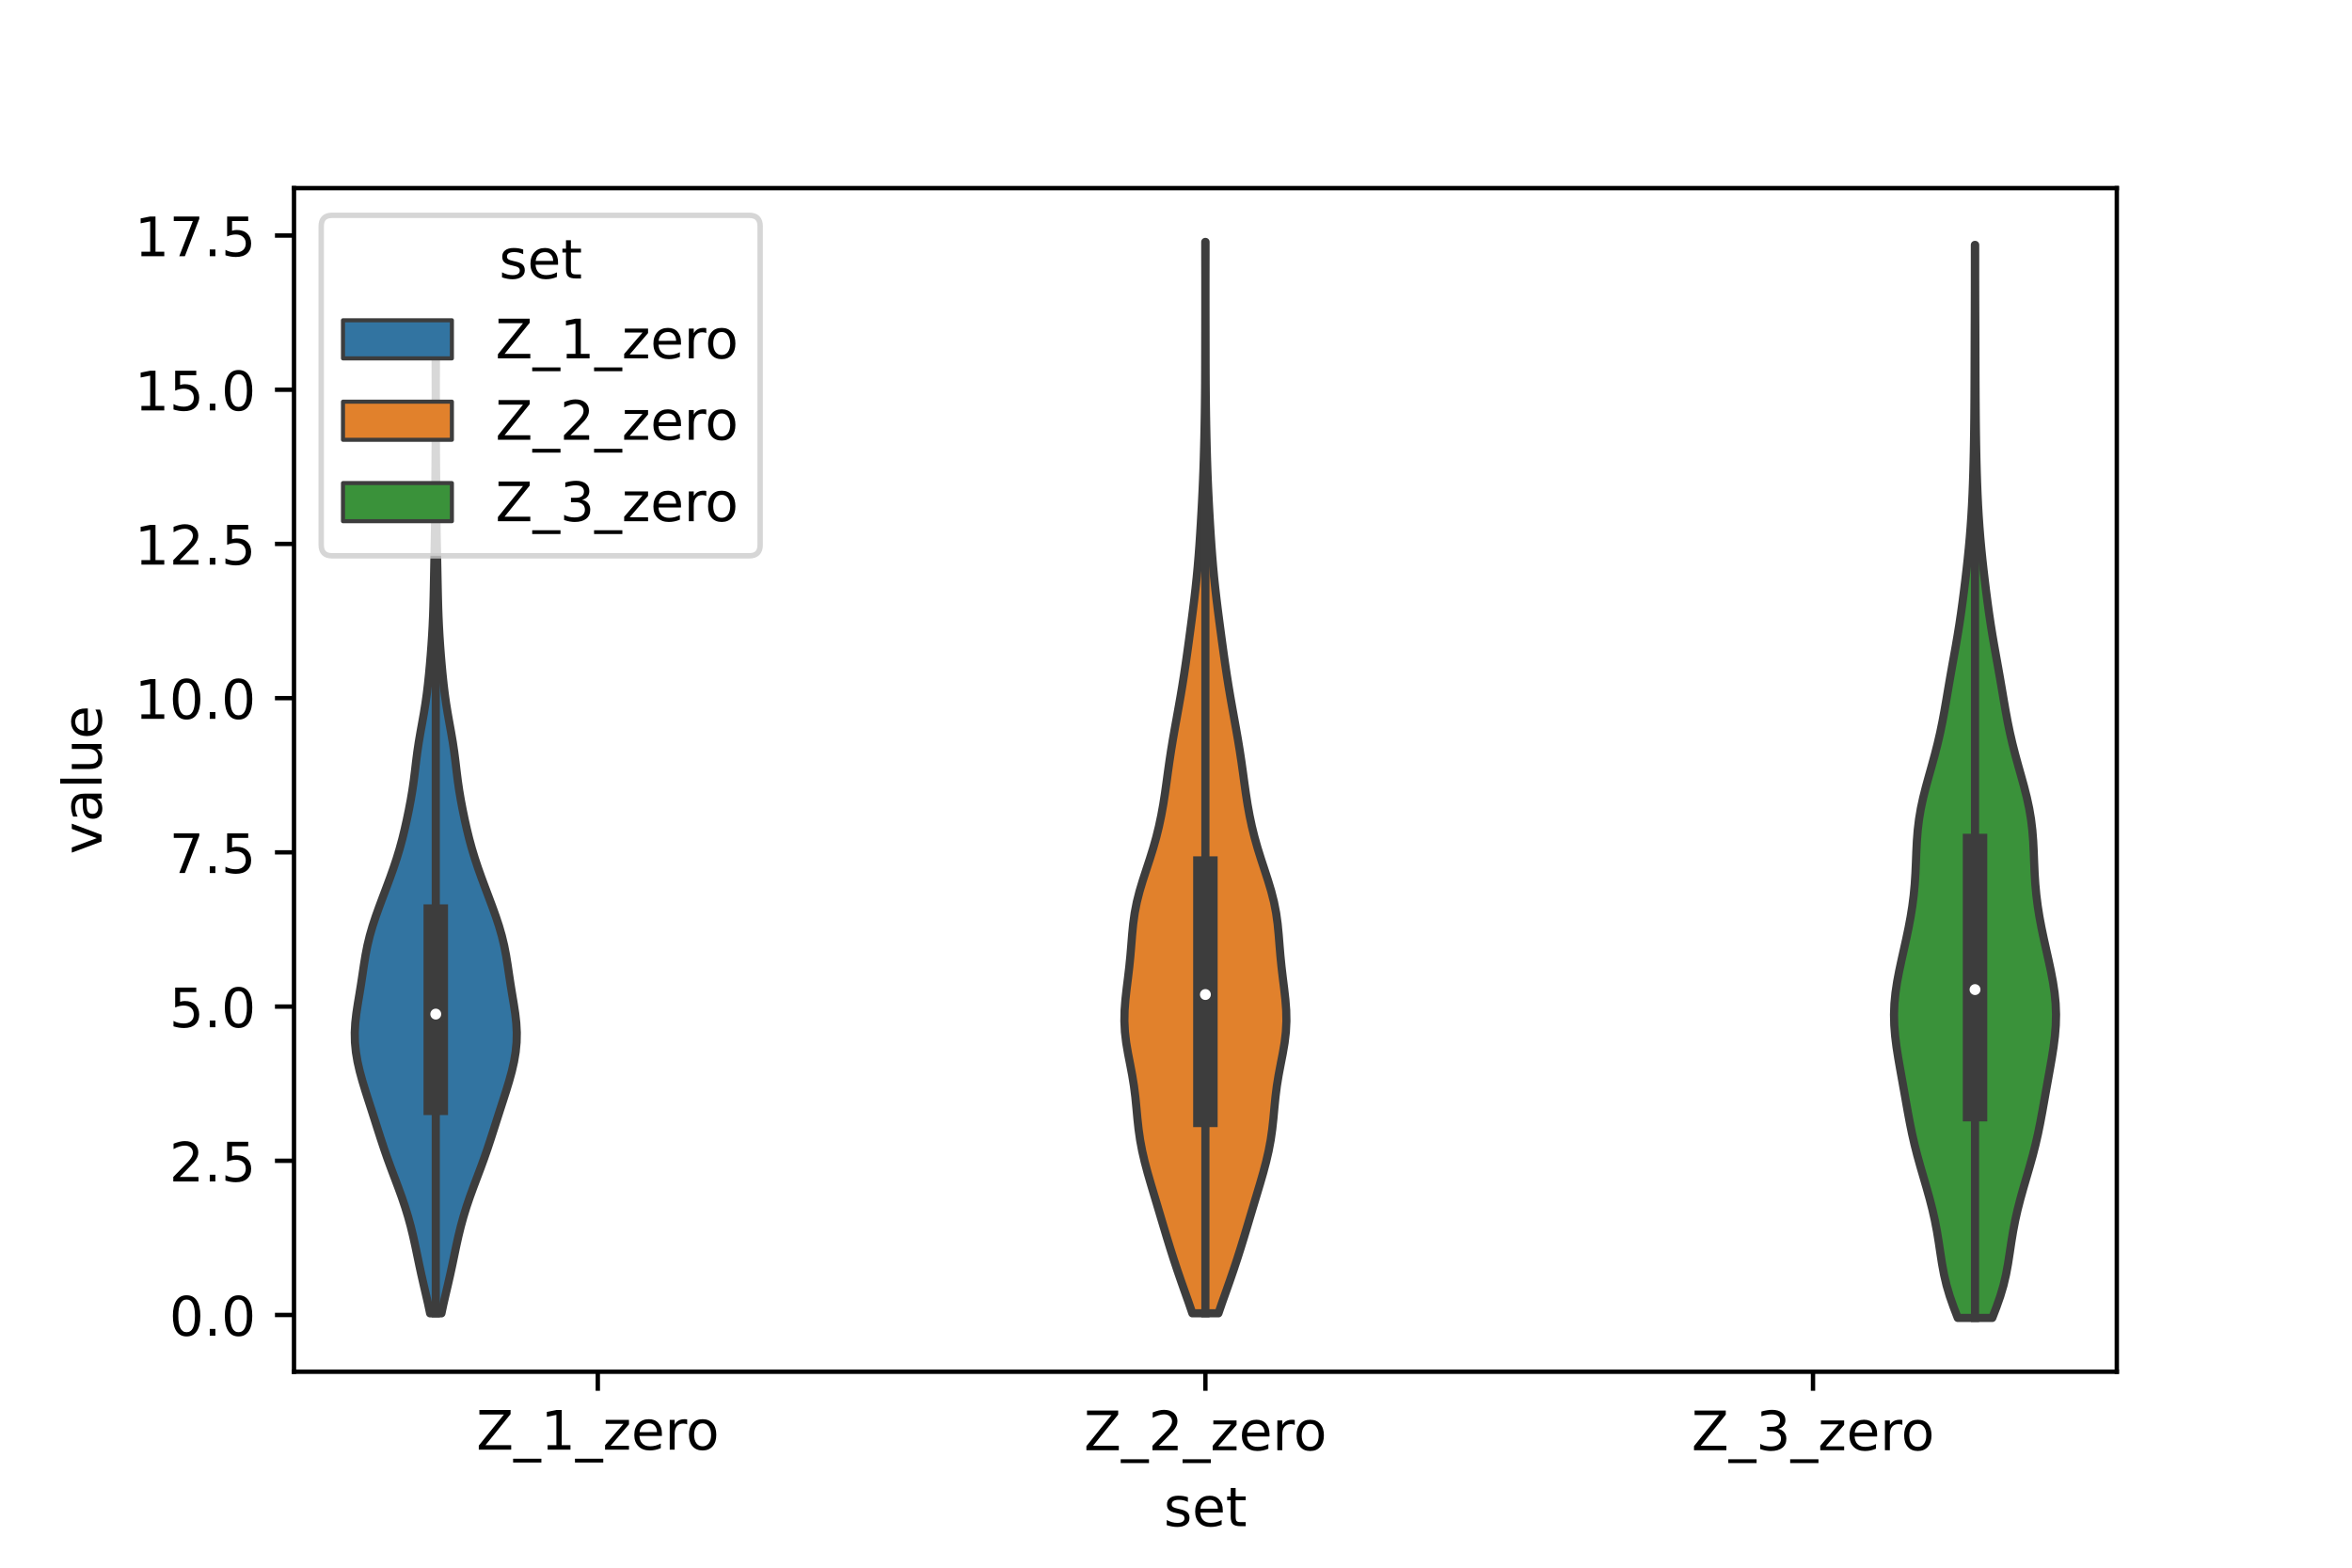 <?xml version="1.0" encoding="utf-8" standalone="no"?>
<!DOCTYPE svg PUBLIC "-//W3C//DTD SVG 1.1//EN"
  "http://www.w3.org/Graphics/SVG/1.1/DTD/svg11.dtd">
<!-- Created with matplotlib (https://matplotlib.org/) -->
<svg height="288pt" version="1.1" viewBox="0 0 432 288" width="432pt" xmlns="http://www.w3.org/2000/svg" xmlns:xlink="http://www.w3.org/1999/xlink">
 <defs>
  <style type="text/css">*{stroke-linecap:butt;stroke-linejoin:round;}</style>
 </defs>
 <g id="figure_1">
  <g id="patch_1">
   <path d="M 0 288 
L 432 288 
L 432 0 
L 0 0 
z
" style="fill:#ffffff;"/>
  </g>
  <g id="axes_1">
   <g id="patch_2">
    <path d="M 54 252 
L 388.8 252 
L 388.8 34.56 
L 54 34.56 
z
" style="fill:#ffffff;"/>
   </g>
   <g id="PolyCollection_1">
    <defs>
     <path d="M 81.081 -46.723 
L 78.999 -46.723 
L 78.621 -48.502 
L 78.211 -50.28 
L 77.795 -52.058 
L 77.391 -53.836 
L 77.006 -55.615 
L 76.636 -57.393 
L 76.264 -59.171 
L 75.87 -60.95 
L 75.435 -62.728 
L 74.946 -64.506 
L 74.4 -66.285 
L 73.799 -68.063 
L 73.154 -69.841 
L 72.483 -71.62 
L 71.812 -73.398 
L 71.162 -75.176 
L 70.544 -76.954 
L 69.956 -78.733 
L 69.384 -80.511 
L 68.817 -82.289 
L 68.246 -84.068 
L 67.671 -85.846 
L 67.103 -87.624 
L 66.562 -89.403 
L 66.074 -91.181 
L 65.668 -92.959 
L 65.369 -94.738 
L 65.196 -96.516 
L 65.16 -98.294 
L 65.254 -100.073 
L 65.456 -101.851 
L 65.727 -103.629 
L 66.024 -105.407 
L 66.312 -107.186 
L 66.581 -108.964 
L 66.844 -110.742 
L 67.134 -112.521 
L 67.482 -114.299 
L 67.911 -116.077 
L 68.424 -117.856 
L 69.01 -119.634 
L 69.647 -121.412 
L 70.311 -123.191 
L 70.982 -124.969 
L 71.641 -126.747 
L 72.274 -128.526 
L 72.865 -130.304 
L 73.404 -132.082 
L 73.889 -133.86 
L 74.325 -135.639 
L 74.724 -137.417 
L 75.093 -139.195 
L 75.431 -140.974 
L 75.732 -142.752 
L 75.99 -144.53 
L 76.213 -146.309 
L 76.423 -148.087 
L 76.651 -149.865 
L 76.915 -151.644 
L 77.218 -153.422 
L 77.54 -155.2 
L 77.855 -156.979 
L 78.142 -158.757 
L 78.392 -160.535 
L 78.606 -162.313 
L 78.793 -164.092 
L 78.959 -165.87 
L 79.11 -167.648 
L 79.244 -169.427 
L 79.362 -171.205 
L 79.46 -172.983 
L 79.54 -174.762 
L 79.601 -176.54 
L 79.648 -178.318 
L 79.686 -180.097 
L 79.721 -181.875 
L 79.755 -183.653 
L 79.791 -185.432 
L 79.828 -187.21 
L 79.864 -188.988 
L 79.896 -190.766 
L 79.92 -192.545 
L 79.936 -194.323 
L 79.947 -196.101 
L 79.957 -197.88 
L 79.967 -199.658 
L 79.98 -201.436 
L 79.994 -203.215 
L 80.008 -204.993 
L 80.019 -206.771 
L 80.028 -208.55 
L 80.033 -210.328 
L 80.034 -212.106 
L 80.033 -213.885 
L 80.03 -215.663 
L 80.026 -217.441 
L 80.021 -219.219 
L 80.017 -220.998 
L 80.016 -222.776 
L 80.064 -222.776 
L 80.064 -222.776 
L 80.063 -220.998 
L 80.059 -219.219 
L 80.054 -217.441 
L 80.05 -215.663 
L 80.047 -213.885 
L 80.046 -212.106 
L 80.047 -210.328 
L 80.052 -208.55 
L 80.061 -206.771 
L 80.072 -204.993 
L 80.086 -203.215 
L 80.1 -201.436 
L 80.113 -199.658 
L 80.123 -197.88 
L 80.133 -196.101 
L 80.144 -194.323 
L 80.16 -192.545 
L 80.184 -190.766 
L 80.216 -188.988 
L 80.252 -187.21 
L 80.289 -185.432 
L 80.325 -183.653 
L 80.359 -181.875 
L 80.394 -180.097 
L 80.432 -178.318 
L 80.479 -176.54 
L 80.54 -174.762 
L 80.62 -172.983 
L 80.718 -171.205 
L 80.836 -169.427 
L 80.97 -167.648 
L 81.121 -165.87 
L 81.287 -164.092 
L 81.474 -162.313 
L 81.688 -160.535 
L 81.938 -158.757 
L 82.225 -156.979 
L 82.54 -155.2 
L 82.862 -153.422 
L 83.165 -151.644 
L 83.429 -149.865 
L 83.657 -148.087 
L 83.867 -146.309 
L 84.09 -144.53 
L 84.348 -142.752 
L 84.649 -140.974 
L 84.987 -139.195 
L 85.356 -137.417 
L 85.755 -135.639 
L 86.191 -133.86 
L 86.676 -132.082 
L 87.215 -130.304 
L 87.806 -128.526 
L 88.439 -126.747 
L 89.098 -124.969 
L 89.769 -123.191 
L 90.433 -121.412 
L 91.07 -119.634 
L 91.656 -117.856 
L 92.169 -116.077 
L 92.598 -114.299 
L 92.946 -112.521 
L 93.236 -110.742 
L 93.499 -108.964 
L 93.768 -107.186 
L 94.056 -105.407 
L 94.353 -103.629 
L 94.624 -101.851 
L 94.826 -100.073 
L 94.92 -98.294 
L 94.884 -96.516 
L 94.711 -94.738 
L 94.412 -92.959 
L 94.006 -91.181 
L 93.518 -89.403 
L 92.977 -87.624 
L 92.409 -85.846 
L 91.834 -84.068 
L 91.263 -82.289 
L 90.696 -80.511 
L 90.124 -78.733 
L 89.536 -76.954 
L 88.918 -75.176 
L 88.268 -73.398 
L 87.597 -71.62 
L 86.926 -69.841 
L 86.281 -68.063 
L 85.68 -66.285 
L 85.134 -64.506 
L 84.645 -62.728 
L 84.21 -60.95 
L 83.816 -59.171 
L 83.444 -57.393 
L 83.074 -55.615 
L 82.689 -53.836 
L 82.285 -52.058 
L 81.869 -50.28 
L 81.459 -48.502 
L 81.081 -46.723 
z
" id="mad59af08a9" style="stroke:#3d3d3d;stroke-width:1.5;"/>
    </defs>
    <g clip-path="url(#pae66efdf64)">
     <use style="fill:#3274a1;stroke:#3d3d3d;stroke-width:1.5;" x="0" xlink:href="#mad59af08a9" y="288"/>
    </g>
   </g>
   <g id="PolyCollection_2">
    <defs>
     <path d="M 223.797 -46.733 
L 219.003 -46.733 
L 218.321 -48.721 
L 217.616 -50.709 
L 216.914 -52.697 
L 216.23 -54.685 
L 215.572 -56.673 
L 214.938 -58.661 
L 214.325 -60.649 
L 213.727 -62.637 
L 213.134 -64.626 
L 212.541 -66.614 
L 211.944 -68.602 
L 211.35 -70.59 
L 210.777 -72.578 
L 210.248 -74.566 
L 209.787 -76.554 
L 209.413 -78.542 
L 209.127 -80.531 
L 208.91 -82.519 
L 208.726 -84.507 
L 208.528 -86.495 
L 208.277 -88.483 
L 207.956 -90.471 
L 207.58 -92.459 
L 207.192 -94.447 
L 206.854 -96.436 
L 206.619 -98.424 
L 206.52 -100.412 
L 206.559 -102.4 
L 206.712 -104.388 
L 206.935 -106.376 
L 207.183 -108.364 
L 207.417 -110.352 
L 207.617 -112.34 
L 207.784 -114.329 
L 207.943 -116.317 
L 208.137 -118.305 
L 208.413 -120.293 
L 208.801 -122.281 
L 209.305 -124.269 
L 209.902 -126.257 
L 210.549 -128.245 
L 211.201 -130.234 
L 211.819 -132.222 
L 212.379 -134.21 
L 212.87 -136.198 
L 213.291 -138.186 
L 213.651 -140.174 
L 213.961 -142.162 
L 214.242 -144.15 
L 214.512 -146.139 
L 214.792 -148.127 
L 215.093 -150.115 
L 215.419 -152.103 
L 215.766 -154.091 
L 216.125 -156.079 
L 216.482 -158.067 
L 216.831 -160.055 
L 217.163 -162.043 
L 217.477 -164.032 
L 217.773 -166.02 
L 218.056 -168.008 
L 218.33 -169.996 
L 218.597 -171.984 
L 218.86 -173.972 
L 219.116 -175.96 
L 219.361 -177.948 
L 219.59 -179.937 
L 219.8 -181.925 
L 219.988 -183.913 
L 220.154 -185.901 
L 220.303 -187.889 
L 220.436 -189.877 
L 220.559 -191.865 
L 220.674 -193.853 
L 220.781 -195.841 
L 220.879 -197.83 
L 220.966 -199.818 
L 221.042 -201.806 
L 221.107 -203.794 
L 221.162 -205.782 
L 221.209 -207.77 
L 221.25 -209.758 
L 221.285 -211.746 
L 221.313 -213.735 
L 221.335 -215.723 
L 221.35 -217.711 
L 221.359 -219.699 
L 221.365 -221.687 
L 221.368 -223.675 
L 221.372 -225.663 
L 221.375 -227.651 
L 221.379 -229.64 
L 221.382 -231.628 
L 221.383 -233.616 
L 221.383 -235.604 
L 221.381 -237.592 
L 221.378 -239.58 
L 221.375 -241.568 
L 221.375 -243.556 
L 221.425 -243.556 
L 221.425 -243.556 
L 221.425 -241.568 
L 221.422 -239.58 
L 221.419 -237.592 
L 221.417 -235.604 
L 221.417 -233.616 
L 221.418 -231.628 
L 221.421 -229.64 
L 221.425 -227.651 
L 221.428 -225.663 
L 221.432 -223.675 
L 221.435 -221.687 
L 221.441 -219.699 
L 221.45 -217.711 
L 221.465 -215.723 
L 221.487 -213.735 
L 221.515 -211.746 
L 221.55 -209.758 
L 221.591 -207.77 
L 221.638 -205.782 
L 221.693 -203.794 
L 221.758 -201.806 
L 221.834 -199.818 
L 221.921 -197.83 
L 222.019 -195.841 
L 222.126 -193.853 
L 222.241 -191.865 
L 222.364 -189.877 
L 222.497 -187.889 
L 222.646 -185.901 
L 222.812 -183.913 
L 223 -181.925 
L 223.21 -179.937 
L 223.439 -177.948 
L 223.684 -175.96 
L 223.94 -173.972 
L 224.203 -171.984 
L 224.47 -169.996 
L 224.744 -168.008 
L 225.027 -166.02 
L 225.323 -164.032 
L 225.637 -162.043 
L 225.969 -160.055 
L 226.318 -158.067 
L 226.675 -156.079 
L 227.034 -154.091 
L 227.381 -152.103 
L 227.707 -150.115 
L 228.008 -148.127 
L 228.288 -146.139 
L 228.558 -144.15 
L 228.839 -142.162 
L 229.149 -140.174 
L 229.509 -138.186 
L 229.93 -136.198 
L 230.421 -134.21 
L 230.981 -132.222 
L 231.599 -130.234 
L 232.251 -128.245 
L 232.898 -126.257 
L 233.495 -124.269 
L 233.999 -122.281 
L 234.387 -120.293 
L 234.663 -118.305 
L 234.857 -116.317 
L 235.016 -114.329 
L 235.183 -112.34 
L 235.383 -110.352 
L 235.617 -108.364 
L 235.865 -106.376 
L 236.088 -104.388 
L 236.241 -102.4 
L 236.28 -100.412 
L 236.181 -98.424 
L 235.946 -96.436 
L 235.608 -94.447 
L 235.22 -92.459 
L 234.844 -90.471 
L 234.523 -88.483 
L 234.272 -86.495 
L 234.074 -84.507 
L 233.89 -82.519 
L 233.673 -80.531 
L 233.387 -78.542 
L 233.013 -76.554 
L 232.552 -74.566 
L 232.023 -72.578 
L 231.45 -70.59 
L 230.856 -68.602 
L 230.259 -66.614 
L 229.666 -64.626 
L 229.073 -62.637 
L 228.475 -60.649 
L 227.862 -58.661 
L 227.228 -56.673 
L 226.57 -54.685 
L 225.886 -52.697 
L 225.184 -50.709 
L 224.479 -48.721 
L 223.797 -46.733 
z
" id="m59497d48ba" style="stroke:#3d3d3d;stroke-width:1.5;"/>
    </defs>
    <g clip-path="url(#pae66efdf64)">
     <use style="fill:#e1812c;stroke:#3d3d3d;stroke-width:1.5;" x="0" xlink:href="#m59497d48ba" y="288"/>
    </g>
   </g>
   <g id="PolyCollection_3">
    <defs>
     <path d="M 365.931 -45.884 
L 359.589 -45.884 
L 358.825 -47.875 
L 358.125 -49.866 
L 357.535 -51.857 
L 357.066 -53.848 
L 356.698 -55.839 
L 356.389 -57.831 
L 356.091 -59.822 
L 355.764 -61.813 
L 355.381 -63.804 
L 354.932 -65.795 
L 354.421 -67.786 
L 353.865 -69.778 
L 353.285 -71.769 
L 352.706 -73.76 
L 352.153 -75.751 
L 351.646 -77.742 
L 351.191 -79.733 
L 350.786 -81.724 
L 350.414 -83.716 
L 350.059 -85.707 
L 349.707 -87.698 
L 349.35 -89.689 
L 348.993 -91.68 
L 348.648 -93.671 
L 348.337 -95.663 
L 348.088 -97.654 
L 347.928 -99.645 
L 347.88 -101.636 
L 347.955 -103.627 
L 348.15 -105.618 
L 348.449 -107.61 
L 348.825 -109.601 
L 349.251 -111.592 
L 349.697 -113.583 
L 350.139 -115.574 
L 350.555 -117.565 
L 350.928 -119.556 
L 351.244 -121.548 
L 351.496 -123.539 
L 351.683 -125.53 
L 351.812 -127.521 
L 351.901 -129.512 
L 351.978 -131.503 
L 352.078 -133.495 
L 352.234 -135.486 
L 352.473 -137.477 
L 352.808 -139.468 
L 353.237 -141.459 
L 353.739 -143.45 
L 354.287 -145.442 
L 354.847 -147.433 
L 355.391 -149.424 
L 355.898 -151.415 
L 356.358 -153.406 
L 356.768 -155.397 
L 357.139 -157.388 
L 357.485 -159.38 
L 357.821 -161.371 
L 358.162 -163.362 
L 358.512 -165.353 
L 358.87 -167.344 
L 359.225 -169.335 
L 359.566 -171.327 
L 359.885 -173.318 
L 360.18 -175.309 
L 360.454 -177.3 
L 360.712 -179.291 
L 360.958 -181.282 
L 361.191 -183.274 
L 361.411 -185.265 
L 361.612 -187.256 
L 361.794 -189.247 
L 361.952 -191.238 
L 362.088 -193.229 
L 362.203 -195.22 
L 362.298 -197.212 
L 362.377 -199.203 
L 362.442 -201.194 
L 362.495 -203.185 
L 362.539 -205.176 
L 362.575 -207.167 
L 362.605 -209.159 
L 362.628 -211.15 
L 362.645 -213.141 
L 362.659 -215.132 
L 362.669 -217.123 
L 362.677 -219.114 
L 362.683 -221.106 
L 362.689 -223.097 
L 362.695 -225.088 
L 362.701 -227.079 
L 362.709 -229.07 
L 362.717 -231.061 
L 362.723 -233.052 
L 362.728 -235.044 
L 362.731 -237.035 
L 362.732 -239.026 
L 362.732 -241.017 
L 362.733 -243.008 
L 362.787 -243.008 
L 362.787 -243.008 
L 362.788 -241.017 
L 362.788 -239.026 
L 362.789 -237.035 
L 362.792 -235.044 
L 362.797 -233.052 
L 362.803 -231.061 
L 362.811 -229.07 
L 362.819 -227.079 
L 362.825 -225.088 
L 362.831 -223.097 
L 362.837 -221.106 
L 362.843 -219.114 
L 362.851 -217.123 
L 362.861 -215.132 
L 362.875 -213.141 
L 362.892 -211.15 
L 362.915 -209.159 
L 362.945 -207.167 
L 362.981 -205.176 
L 363.025 -203.185 
L 363.078 -201.194 
L 363.143 -199.203 
L 363.222 -197.212 
L 363.317 -195.22 
L 363.432 -193.229 
L 363.568 -191.238 
L 363.726 -189.247 
L 363.908 -187.256 
L 364.109 -185.265 
L 364.329 -183.274 
L 364.562 -181.282 
L 364.808 -179.291 
L 365.066 -177.3 
L 365.34 -175.309 
L 365.635 -173.318 
L 365.954 -171.327 
L 366.295 -169.335 
L 366.65 -167.344 
L 367.008 -165.353 
L 367.358 -163.362 
L 367.699 -161.371 
L 368.035 -159.38 
L 368.381 -157.388 
L 368.752 -155.397 
L 369.162 -153.406 
L 369.622 -151.415 
L 370.129 -149.424 
L 370.673 -147.433 
L 371.233 -145.442 
L 371.781 -143.45 
L 372.283 -141.459 
L 372.712 -139.468 
L 373.047 -137.477 
L 373.286 -135.486 
L 373.442 -133.495 
L 373.542 -131.503 
L 373.619 -129.512 
L 373.708 -127.521 
L 373.837 -125.53 
L 374.024 -123.539 
L 374.276 -121.548 
L 374.592 -119.556 
L 374.965 -117.565 
L 375.381 -115.574 
L 375.823 -113.583 
L 376.269 -111.592 
L 376.695 -109.601 
L 377.071 -107.61 
L 377.37 -105.618 
L 377.565 -103.627 
L 377.64 -101.636 
L 377.592 -99.645 
L 377.432 -97.654 
L 377.183 -95.663 
L 376.872 -93.671 
L 376.527 -91.68 
L 376.17 -89.689 
L 375.813 -87.698 
L 375.461 -85.707 
L 375.106 -83.716 
L 374.734 -81.724 
L 374.329 -79.733 
L 373.874 -77.742 
L 373.367 -75.751 
L 372.814 -73.76 
L 372.235 -71.769 
L 371.655 -69.778 
L 371.099 -67.786 
L 370.588 -65.795 
L 370.139 -63.804 
L 369.756 -61.813 
L 369.429 -59.822 
L 369.131 -57.831 
L 368.822 -55.839 
L 368.454 -53.848 
L 367.985 -51.857 
L 367.395 -49.866 
L 366.695 -47.875 
L 365.931 -45.884 
z
" id="m84c4f1ac9d" style="stroke:#3d3d3d;stroke-width:1.5;"/>
    </defs>
    <g clip-path="url(#pae66efdf64)">
     <use style="fill:#3a923a;stroke:#3d3d3d;stroke-width:1.5;" x="0" xlink:href="#m84c4f1ac9d" y="288"/>
    </g>
   </g>
   <g id="patch_3">
    <path clip-path="url(#pae66efdf64)" d="M 109.8 241.577 
L 109.8 241.577 
L 109.8 241.577 
L 109.8 241.577 
z
" style="fill:#3274a1;stroke:#3d3d3d;stroke-linejoin:miter;stroke-width:0.75;"/>
   </g>
   <g id="patch_4">
    <path clip-path="url(#pae66efdf64)" d="M 109.8 241.577 
L 109.8 241.577 
L 109.8 241.577 
L 109.8 241.577 
z
" style="fill:#e1812c;stroke:#3d3d3d;stroke-linejoin:miter;stroke-width:0.75;"/>
   </g>
   <g id="patch_5">
    <path clip-path="url(#pae66efdf64)" d="M 109.8 241.577 
L 109.8 241.577 
L 109.8 241.577 
L 109.8 241.577 
z
" style="fill:#3a923a;stroke:#3d3d3d;stroke-linejoin:miter;stroke-width:0.75;"/>
   </g>
   <g id="matplotlib.axis_1">
    <g id="xtick_1">
     <g id="line2d_1">
      <defs>
       <path d="M 0 0 
L 0 3.5 
" id="mb53a038a1c" style="stroke:#000000;stroke-width:0.8;"/>
      </defs>
      <g>
       <use style="stroke:#000000;stroke-width:0.8;" x="109.8" xlink:href="#mb53a038a1c" y="252"/>
      </g>
     </g>
     <g id="text_1">
      <!-- Z_1_zero -->
      <g transform="translate(87.491 266.32)scale(0.1 -0.1)">
       <defs>
        <path d="M 5.609 72.906 
L 62.891 72.906 
L 62.891 65.375 
L 16.797 8.297 
L 64.016 8.297 
L 64.016 0 
L 4.5 0 
L 4.5 7.516 
L 50.594 64.594 
L 5.609 64.594 
z
" id="DejaVuSans-90"/>
        <path d="M 50.984 -16.609 
L 50.984 -23.578 
L -0.984 -23.578 
L -0.984 -16.609 
z
" id="DejaVuSans-95"/>
        <path d="M 12.406 8.297 
L 28.516 8.297 
L 28.516 63.922 
L 10.984 60.406 
L 10.984 69.391 
L 28.422 72.906 
L 38.281 72.906 
L 38.281 8.297 
L 54.391 8.297 
L 54.391 0 
L 12.406 0 
z
" id="DejaVuSans-49"/>
        <path d="M 5.516 54.688 
L 48.188 54.688 
L 48.188 46.484 
L 14.406 7.172 
L 48.188 7.172 
L 48.188 0 
L 4.297 0 
L 4.297 8.203 
L 38.094 47.516 
L 5.516 47.516 
z
" id="DejaVuSans-122"/>
        <path d="M 56.203 29.594 
L 56.203 25.203 
L 14.891 25.203 
Q 15.484 15.922 20.484 11.062 
Q 25.484 6.203 34.422 6.203 
Q 39.594 6.203 44.453 7.469 
Q 49.312 8.734 54.109 11.281 
L 54.109 2.781 
Q 49.266 0.734 44.188 -0.344 
Q 39.109 -1.422 33.891 -1.422 
Q 20.797 -1.422 13.156 6.188 
Q 5.516 13.812 5.516 26.812 
Q 5.516 40.234 12.766 48.109 
Q 20.016 56 32.328 56 
Q 43.359 56 49.781 48.891 
Q 56.203 41.797 56.203 29.594 
z
M 47.219 32.234 
Q 47.125 39.594 43.094 43.984 
Q 39.062 48.391 32.422 48.391 
Q 24.906 48.391 20.391 44.141 
Q 15.875 39.891 15.188 32.172 
z
" id="DejaVuSans-101"/>
        <path d="M 41.109 46.297 
Q 39.594 47.172 37.812 47.578 
Q 36.031 48 33.891 48 
Q 26.266 48 22.188 43.047 
Q 18.109 38.094 18.109 28.812 
L 18.109 0 
L 9.078 0 
L 9.078 54.688 
L 18.109 54.688 
L 18.109 46.188 
Q 20.953 51.172 25.484 53.578 
Q 30.031 56 36.531 56 
Q 37.453 56 38.578 55.875 
Q 39.703 55.766 41.062 55.516 
z
" id="DejaVuSans-114"/>
        <path d="M 30.609 48.391 
Q 23.391 48.391 19.188 42.75 
Q 14.984 37.109 14.984 27.297 
Q 14.984 17.484 19.156 11.844 
Q 23.344 6.203 30.609 6.203 
Q 37.797 6.203 41.984 11.859 
Q 46.188 17.531 46.188 27.297 
Q 46.188 37.016 41.984 42.703 
Q 37.797 48.391 30.609 48.391 
z
M 30.609 56 
Q 42.328 56 49.016 48.375 
Q 55.719 40.766 55.719 27.297 
Q 55.719 13.875 49.016 6.219 
Q 42.328 -1.422 30.609 -1.422 
Q 18.844 -1.422 12.172 6.219 
Q 5.516 13.875 5.516 27.297 
Q 5.516 40.766 12.172 48.375 
Q 18.844 56 30.609 56 
z
" id="DejaVuSans-111"/>
       </defs>
       <use xlink:href="#DejaVuSans-90"/>
       <use x="68.506" xlink:href="#DejaVuSans-95"/>
       <use x="118.506" xlink:href="#DejaVuSans-49"/>
       <use x="182.129" xlink:href="#DejaVuSans-95"/>
       <use x="232.129" xlink:href="#DejaVuSans-122"/>
       <use x="284.619" xlink:href="#DejaVuSans-101"/>
       <use x="346.143" xlink:href="#DejaVuSans-114"/>
       <use x="385.006" xlink:href="#DejaVuSans-111"/>
      </g>
     </g>
    </g>
    <g id="xtick_2">
     <g id="line2d_2">
      <g>
       <use style="stroke:#000000;stroke-width:0.8;" x="221.4" xlink:href="#mb53a038a1c" y="252"/>
      </g>
     </g>
     <g id="text_2">
      <!-- Z_2_zero -->
      <g transform="translate(199.091 266.422)scale(0.1 -0.1)">
       <defs>
        <path d="M 19.188 8.297 
L 53.609 8.297 
L 53.609 0 
L 7.328 0 
L 7.328 8.297 
Q 12.938 14.109 22.625 23.891 
Q 32.328 33.688 34.812 36.531 
Q 39.547 41.844 41.422 45.531 
Q 43.312 49.219 43.312 52.781 
Q 43.312 58.594 39.234 62.25 
Q 35.156 65.922 28.609 65.922 
Q 23.969 65.922 18.812 64.312 
Q 13.672 62.703 7.812 59.422 
L 7.812 69.391 
Q 13.766 71.781 18.938 73 
Q 24.125 74.219 28.422 74.219 
Q 39.75 74.219 46.484 68.547 
Q 53.219 62.891 53.219 53.422 
Q 53.219 48.922 51.531 44.891 
Q 49.859 40.875 45.406 35.406 
Q 44.188 33.984 37.641 27.219 
Q 31.109 20.453 19.188 8.297 
z
" id="DejaVuSans-50"/>
       </defs>
       <use xlink:href="#DejaVuSans-90"/>
       <use x="68.506" xlink:href="#DejaVuSans-95"/>
       <use x="118.506" xlink:href="#DejaVuSans-50"/>
       <use x="182.129" xlink:href="#DejaVuSans-95"/>
       <use x="232.129" xlink:href="#DejaVuSans-122"/>
       <use x="284.619" xlink:href="#DejaVuSans-101"/>
       <use x="346.143" xlink:href="#DejaVuSans-114"/>
       <use x="385.006" xlink:href="#DejaVuSans-111"/>
      </g>
     </g>
    </g>
    <g id="xtick_3">
     <g id="line2d_3">
      <g>
       <use style="stroke:#000000;stroke-width:0.8;" x="333" xlink:href="#mb53a038a1c" y="252"/>
      </g>
     </g>
     <g id="text_3">
      <!-- Z_3_zero -->
      <g transform="translate(310.691 266.422)scale(0.1 -0.1)">
       <defs>
        <path d="M 40.578 39.312 
Q 47.656 37.797 51.625 33 
Q 55.609 28.219 55.609 21.188 
Q 55.609 10.406 48.188 4.484 
Q 40.766 -1.422 27.094 -1.422 
Q 22.516 -1.422 17.656 -0.516 
Q 12.797 0.391 7.625 2.203 
L 7.625 11.719 
Q 11.719 9.328 16.594 8.109 
Q 21.484 6.891 26.812 6.891 
Q 36.078 6.891 40.938 10.547 
Q 45.797 14.203 45.797 21.188 
Q 45.797 27.641 41.281 31.266 
Q 36.766 34.906 28.719 34.906 
L 20.219 34.906 
L 20.219 43.016 
L 29.109 43.016 
Q 36.375 43.016 40.234 45.922 
Q 44.094 48.828 44.094 54.297 
Q 44.094 59.906 40.109 62.906 
Q 36.141 65.922 28.719 65.922 
Q 24.656 65.922 20.016 65.031 
Q 15.375 64.156 9.812 62.312 
L 9.812 71.094 
Q 15.438 72.656 20.344 73.438 
Q 25.25 74.219 29.594 74.219 
Q 40.828 74.219 47.359 69.109 
Q 53.906 64.016 53.906 55.328 
Q 53.906 49.266 50.438 45.094 
Q 46.969 40.922 40.578 39.312 
z
" id="DejaVuSans-51"/>
       </defs>
       <use xlink:href="#DejaVuSans-90"/>
       <use x="68.506" xlink:href="#DejaVuSans-95"/>
       <use x="118.506" xlink:href="#DejaVuSans-51"/>
       <use x="182.129" xlink:href="#DejaVuSans-95"/>
       <use x="232.129" xlink:href="#DejaVuSans-122"/>
       <use x="284.619" xlink:href="#DejaVuSans-101"/>
       <use x="346.143" xlink:href="#DejaVuSans-114"/>
       <use x="385.006" xlink:href="#DejaVuSans-111"/>
      </g>
     </g>
    </g>
    <g id="text_4">
     <!-- set -->
     <g transform="translate(213.759 280.378)scale(0.1 -0.1)">
      <defs>
       <path d="M 44.281 53.078 
L 44.281 44.578 
Q 40.484 46.531 36.375 47.5 
Q 32.281 48.484 27.875 48.484 
Q 21.188 48.484 17.844 46.438 
Q 14.5 44.391 14.5 40.281 
Q 14.5 37.156 16.891 35.375 
Q 19.281 33.594 26.516 31.984 
L 29.594 31.297 
Q 39.156 29.25 43.188 25.516 
Q 47.219 21.781 47.219 15.094 
Q 47.219 7.469 41.188 3.016 
Q 35.156 -1.422 24.609 -1.422 
Q 20.219 -1.422 15.453 -0.562 
Q 10.688 0.297 5.422 2 
L 5.422 11.281 
Q 10.406 8.688 15.234 7.391 
Q 20.062 6.109 24.812 6.109 
Q 31.156 6.109 34.562 8.281 
Q 37.984 10.453 37.984 14.406 
Q 37.984 18.062 35.516 20.016 
Q 33.062 21.969 24.703 23.781 
L 21.578 24.516 
Q 13.234 26.266 9.516 29.906 
Q 5.812 33.547 5.812 39.891 
Q 5.812 47.609 11.281 51.797 
Q 16.75 56 26.812 56 
Q 31.781 56 36.172 55.266 
Q 40.578 54.547 44.281 53.078 
z
" id="DejaVuSans-115"/>
       <path d="M 18.312 70.219 
L 18.312 54.688 
L 36.812 54.688 
L 36.812 47.703 
L 18.312 47.703 
L 18.312 18.016 
Q 18.312 11.328 20.141 9.422 
Q 21.969 7.516 27.594 7.516 
L 36.812 7.516 
L 36.812 0 
L 27.594 0 
Q 17.188 0 13.234 3.875 
Q 9.281 7.766 9.281 18.016 
L 9.281 47.703 
L 2.688 47.703 
L 2.688 54.688 
L 9.281 54.688 
L 9.281 70.219 
z
" id="DejaVuSans-116"/>
      </defs>
      <use xlink:href="#DejaVuSans-115"/>
      <use x="52.1" xlink:href="#DejaVuSans-101"/>
      <use x="113.623" xlink:href="#DejaVuSans-116"/>
     </g>
    </g>
   </g>
   <g id="matplotlib.axis_2">
    <g id="ytick_1">
     <g id="line2d_4">
      <defs>
       <path d="M 0 0 
L -3.5 0 
" id="m942ea1d3b6" style="stroke:#000000;stroke-width:0.8;"/>
      </defs>
      <g>
       <use style="stroke:#000000;stroke-width:0.8;" x="54" xlink:href="#m942ea1d3b6" y="241.577"/>
      </g>
     </g>
     <g id="text_5">
      <!-- 0.0 -->
      <g transform="translate(31.097 245.376)scale(0.1 -0.1)">
       <defs>
        <path d="M 31.781 66.406 
Q 24.172 66.406 20.328 58.906 
Q 16.5 51.422 16.5 36.375 
Q 16.5 21.391 20.328 13.891 
Q 24.172 6.391 31.781 6.391 
Q 39.453 6.391 43.281 13.891 
Q 47.125 21.391 47.125 36.375 
Q 47.125 51.422 43.281 58.906 
Q 39.453 66.406 31.781 66.406 
z
M 31.781 74.219 
Q 44.047 74.219 50.516 64.516 
Q 56.984 54.828 56.984 36.375 
Q 56.984 17.969 50.516 8.266 
Q 44.047 -1.422 31.781 -1.422 
Q 19.531 -1.422 13.062 8.266 
Q 6.594 17.969 6.594 36.375 
Q 6.594 54.828 13.062 64.516 
Q 19.531 74.219 31.781 74.219 
z
" id="DejaVuSans-48"/>
        <path d="M 10.688 12.406 
L 21 12.406 
L 21 0 
L 10.688 0 
z
" id="DejaVuSans-46"/>
       </defs>
       <use xlink:href="#DejaVuSans-48"/>
       <use x="63.623" xlink:href="#DejaVuSans-46"/>
       <use x="95.41" xlink:href="#DejaVuSans-48"/>
      </g>
     </g>
    </g>
    <g id="ytick_2">
     <g id="line2d_5">
      <g>
       <use style="stroke:#000000;stroke-width:0.8;" x="54" xlink:href="#m942ea1d3b6" y="213.247"/>
      </g>
     </g>
     <g id="text_6">
      <!-- 2.5 -->
      <g transform="translate(31.097 217.046)scale(0.1 -0.1)">
       <defs>
        <path d="M 10.797 72.906 
L 49.516 72.906 
L 49.516 64.594 
L 19.828 64.594 
L 19.828 46.734 
Q 21.969 47.469 24.109 47.828 
Q 26.266 48.188 28.422 48.188 
Q 40.625 48.188 47.75 41.5 
Q 54.891 34.812 54.891 23.391 
Q 54.891 11.625 47.562 5.094 
Q 40.234 -1.422 26.906 -1.422 
Q 22.312 -1.422 17.547 -0.641 
Q 12.797 0.141 7.719 1.703 
L 7.719 11.625 
Q 12.109 9.234 16.797 8.062 
Q 21.484 6.891 26.703 6.891 
Q 35.156 6.891 40.078 11.328 
Q 45.016 15.766 45.016 23.391 
Q 45.016 31 40.078 35.438 
Q 35.156 39.891 26.703 39.891 
Q 22.75 39.891 18.812 39.016 
Q 14.891 38.141 10.797 36.281 
z
" id="DejaVuSans-53"/>
       </defs>
       <use xlink:href="#DejaVuSans-50"/>
       <use x="63.623" xlink:href="#DejaVuSans-46"/>
       <use x="95.41" xlink:href="#DejaVuSans-53"/>
      </g>
     </g>
    </g>
    <g id="ytick_3">
     <g id="line2d_6">
      <g>
       <use style="stroke:#000000;stroke-width:0.8;" x="54" xlink:href="#m942ea1d3b6" y="184.917"/>
      </g>
     </g>
     <g id="text_7">
      <!-- 5.0 -->
      <g transform="translate(31.097 188.716)scale(0.1 -0.1)">
       <use xlink:href="#DejaVuSans-53"/>
       <use x="63.623" xlink:href="#DejaVuSans-46"/>
       <use x="95.41" xlink:href="#DejaVuSans-48"/>
      </g>
     </g>
    </g>
    <g id="ytick_4">
     <g id="line2d_7">
      <g>
       <use style="stroke:#000000;stroke-width:0.8;" x="54" xlink:href="#m942ea1d3b6" y="156.587"/>
      </g>
     </g>
     <g id="text_8">
      <!-- 7.5 -->
      <g transform="translate(31.097 160.386)scale(0.1 -0.1)">
       <defs>
        <path d="M 8.203 72.906 
L 55.078 72.906 
L 55.078 68.703 
L 28.609 0 
L 18.312 0 
L 43.219 64.594 
L 8.203 64.594 
z
" id="DejaVuSans-55"/>
       </defs>
       <use xlink:href="#DejaVuSans-55"/>
       <use x="63.623" xlink:href="#DejaVuSans-46"/>
       <use x="95.41" xlink:href="#DejaVuSans-53"/>
      </g>
     </g>
    </g>
    <g id="ytick_5">
     <g id="line2d_8">
      <g>
       <use style="stroke:#000000;stroke-width:0.8;" x="54" xlink:href="#m942ea1d3b6" y="128.257"/>
      </g>
     </g>
     <g id="text_9">
      <!-- 10.0 -->
      <g transform="translate(24.734 132.056)scale(0.1 -0.1)">
       <use xlink:href="#DejaVuSans-49"/>
       <use x="63.623" xlink:href="#DejaVuSans-48"/>
       <use x="127.246" xlink:href="#DejaVuSans-46"/>
       <use x="159.033" xlink:href="#DejaVuSans-48"/>
      </g>
     </g>
    </g>
    <g id="ytick_6">
     <g id="line2d_9">
      <g>
       <use style="stroke:#000000;stroke-width:0.8;" x="54" xlink:href="#m942ea1d3b6" y="99.927"/>
      </g>
     </g>
     <g id="text_10">
      <!-- 12.5 -->
      <g transform="translate(24.734 103.726)scale(0.1 -0.1)">
       <use xlink:href="#DejaVuSans-49"/>
       <use x="63.623" xlink:href="#DejaVuSans-50"/>
       <use x="127.246" xlink:href="#DejaVuSans-46"/>
       <use x="159.033" xlink:href="#DejaVuSans-53"/>
      </g>
     </g>
    </g>
    <g id="ytick_7">
     <g id="line2d_10">
      <g>
       <use style="stroke:#000000;stroke-width:0.8;" x="54" xlink:href="#m942ea1d3b6" y="71.597"/>
      </g>
     </g>
     <g id="text_11">
      <!-- 15.0 -->
      <g transform="translate(24.734 75.397)scale(0.1 -0.1)">
       <use xlink:href="#DejaVuSans-49"/>
       <use x="63.623" xlink:href="#DejaVuSans-53"/>
       <use x="127.246" xlink:href="#DejaVuSans-46"/>
       <use x="159.033" xlink:href="#DejaVuSans-48"/>
      </g>
     </g>
    </g>
    <g id="ytick_8">
     <g id="line2d_11">
      <g>
       <use style="stroke:#000000;stroke-width:0.8;" x="54" xlink:href="#m942ea1d3b6" y="43.267"/>
      </g>
     </g>
     <g id="text_12">
      <!-- 17.5 -->
      <g transform="translate(24.734 47.067)scale(0.1 -0.1)">
       <use xlink:href="#DejaVuSans-49"/>
       <use x="63.623" xlink:href="#DejaVuSans-55"/>
       <use x="127.246" xlink:href="#DejaVuSans-46"/>
       <use x="159.033" xlink:href="#DejaVuSans-53"/>
      </g>
     </g>
    </g>
    <g id="text_13">
     <!-- value -->
     <g transform="translate(18.655 156.938)rotate(-90)scale(0.1 -0.1)">
      <defs>
       <path d="M 2.984 54.688 
L 12.5 54.688 
L 29.594 8.797 
L 46.688 54.688 
L 56.203 54.688 
L 35.688 0 
L 23.484 0 
z
" id="DejaVuSans-118"/>
       <path d="M 34.281 27.484 
Q 23.391 27.484 19.188 25 
Q 14.984 22.516 14.984 16.5 
Q 14.984 11.719 18.141 8.906 
Q 21.297 6.109 26.703 6.109 
Q 34.188 6.109 38.703 11.406 
Q 43.219 16.703 43.219 25.484 
L 43.219 27.484 
z
M 52.203 31.203 
L 52.203 0 
L 43.219 0 
L 43.219 8.297 
Q 40.141 3.328 35.547 0.953 
Q 30.953 -1.422 24.312 -1.422 
Q 15.922 -1.422 10.953 3.297 
Q 6 8.016 6 15.922 
Q 6 25.141 12.172 29.828 
Q 18.359 34.516 30.609 34.516 
L 43.219 34.516 
L 43.219 35.406 
Q 43.219 41.609 39.141 45 
Q 35.062 48.391 27.688 48.391 
Q 23 48.391 18.547 47.266 
Q 14.109 46.141 10.016 43.891 
L 10.016 52.203 
Q 14.938 54.109 19.578 55.047 
Q 24.219 56 28.609 56 
Q 40.484 56 46.344 49.844 
Q 52.203 43.703 52.203 31.203 
z
" id="DejaVuSans-97"/>
       <path d="M 9.422 75.984 
L 18.406 75.984 
L 18.406 0 
L 9.422 0 
z
" id="DejaVuSans-108"/>
       <path d="M 8.5 21.578 
L 8.5 54.688 
L 17.484 54.688 
L 17.484 21.922 
Q 17.484 14.156 20.5 10.266 
Q 23.531 6.391 29.594 6.391 
Q 36.859 6.391 41.078 11.031 
Q 45.312 15.672 45.312 23.688 
L 45.312 54.688 
L 54.297 54.688 
L 54.297 0 
L 45.312 0 
L 45.312 8.406 
Q 42.047 3.422 37.719 1 
Q 33.406 -1.422 27.688 -1.422 
Q 18.266 -1.422 13.375 4.438 
Q 8.5 10.297 8.5 21.578 
z
M 31.109 56 
z
" id="DejaVuSans-117"/>
      </defs>
      <use xlink:href="#DejaVuSans-118"/>
      <use x="59.18" xlink:href="#DejaVuSans-97"/>
      <use x="120.459" xlink:href="#DejaVuSans-108"/>
      <use x="148.242" xlink:href="#DejaVuSans-117"/>
      <use x="211.621" xlink:href="#DejaVuSans-101"/>
     </g>
    </g>
   </g>
   <g id="line2d_12">
    <path clip-path="url(#pae66efdf64)" d="M 80.04 241.277 
L 80.04 117.236 
" style="fill:none;stroke:#3d3d3d;stroke-linecap:square;stroke-width:1.5;"/>
   </g>
   <g id="line2d_13">
    <path clip-path="url(#pae66efdf64)" d="M 80.04 202.594 
L 80.04 168.395 
" style="fill:none;stroke:#3d3d3d;stroke-linecap:square;stroke-width:4.5;"/>
   </g>
   <g id="line2d_14">
    <path clip-path="url(#pae66efdf64)" d="M 221.4 241.267 
L 221.4 93.253 
" style="fill:none;stroke:#3d3d3d;stroke-linecap:square;stroke-width:1.5;"/>
   </g>
   <g id="line2d_15">
    <path clip-path="url(#pae66efdf64)" d="M 221.4 204.806 
L 221.4 159.568 
" style="fill:none;stroke:#3d3d3d;stroke-linecap:square;stroke-width:4.5;"/>
   </g>
   <g id="line2d_16">
    <path clip-path="url(#pae66efdf64)" d="M 362.76 242.116 
L 362.76 84.715 
" style="fill:none;stroke:#3d3d3d;stroke-linecap:square;stroke-width:1.5;"/>
   </g>
   <g id="line2d_17">
    <path clip-path="url(#pae66efdf64)" d="M 362.76 203.762 
L 362.76 155.421 
" style="fill:none;stroke:#3d3d3d;stroke-linecap:square;stroke-width:4.5;"/>
   </g>
   <g id="patch_6">
    <path d="M 54 252 
L 54 34.56 
" style="fill:none;stroke:#000000;stroke-linecap:square;stroke-linejoin:miter;stroke-width:0.8;"/>
   </g>
   <g id="patch_7">
    <path d="M 388.8 252 
L 388.8 34.56 
" style="fill:none;stroke:#000000;stroke-linecap:square;stroke-linejoin:miter;stroke-width:0.8;"/>
   </g>
   <g id="patch_8">
    <path d="M 54 252 
L 388.8 252 
" style="fill:none;stroke:#000000;stroke-linecap:square;stroke-linejoin:miter;stroke-width:0.8;"/>
   </g>
   <g id="patch_9">
    <path d="M 54 34.56 
L 388.8 34.56 
" style="fill:none;stroke:#000000;stroke-linecap:square;stroke-linejoin:miter;stroke-width:0.8;"/>
   </g>
   <g id="PathCollection_1">
    <defs>
     <path d="M 0 1.5 
C 0.398 1.5 0.779 1.342 1.061 1.061 
C 1.342 0.779 1.5 0.398 1.5 0 
C 1.5 -0.398 1.342 -0.779 1.061 -1.061 
C 0.779 -1.342 0.398 -1.5 0 -1.5 
C -0.398 -1.5 -0.779 -1.342 -1.061 -1.061 
C -1.342 -0.779 -1.5 -0.398 -1.5 0 
C -1.5 0.398 -1.342 0.779 -1.061 1.061 
C -0.779 1.342 -0.398 1.5 0 1.5 
z
" id="m4c00cec99e" style="stroke:#3d3d3d;"/>
    </defs>
    <g clip-path="url(#pae66efdf64)">
     <use style="fill:#ffffff;stroke:#3d3d3d;" x="80.04" xlink:href="#m4c00cec99e" y="186.299"/>
    </g>
   </g>
   <g id="PathCollection_2">
    <g clip-path="url(#pae66efdf64)">
     <use style="fill:#ffffff;stroke:#3d3d3d;" x="221.4" xlink:href="#m4c00cec99e" y="182.703"/>
    </g>
   </g>
   <g id="PathCollection_3">
    <g clip-path="url(#pae66efdf64)">
     <use style="fill:#ffffff;stroke:#3d3d3d;" x="362.76" xlink:href="#m4c00cec99e" y="181.799"/>
    </g>
   </g>
   <g id="legend_1">
    <g id="patch_10">
     <path d="M 61 102.107 
L 137.619 102.107 
Q 139.619 102.107 139.619 100.107 
L 139.619 41.56 
Q 139.619 39.56 137.619 39.56 
L 61 39.56 
Q 59 39.56 59 41.56 
L 59 100.107 
Q 59 102.107 61 102.107 
z
" style="fill:#ffffff;opacity:0.8;stroke:#cccccc;stroke-linejoin:miter;"/>
    </g>
    <g id="text_14">
     <!-- set -->
     <g transform="translate(91.668 51.158)scale(0.1 -0.1)">
      <use xlink:href="#DejaVuSans-115"/>
      <use x="52.1" xlink:href="#DejaVuSans-101"/>
      <use x="113.623" xlink:href="#DejaVuSans-116"/>
     </g>
    </g>
    <g id="patch_11">
     <path d="M 63 65.837 
L 83 65.837 
L 83 58.837 
L 63 58.837 
z
" style="fill:#3274a1;stroke:#3d3d3d;stroke-linejoin:miter;stroke-width:0.75;"/>
    </g>
    <g id="text_15">
     <!-- Z_1_zero -->
     <g transform="translate(91 65.837)scale(0.1 -0.1)">
      <use xlink:href="#DejaVuSans-90"/>
      <use x="68.506" xlink:href="#DejaVuSans-95"/>
      <use x="118.506" xlink:href="#DejaVuSans-49"/>
      <use x="182.129" xlink:href="#DejaVuSans-95"/>
      <use x="232.129" xlink:href="#DejaVuSans-122"/>
      <use x="284.619" xlink:href="#DejaVuSans-101"/>
      <use x="346.143" xlink:href="#DejaVuSans-114"/>
      <use x="385.006" xlink:href="#DejaVuSans-111"/>
     </g>
    </g>
    <g id="patch_12">
     <path d="M 63 80.793 
L 83 80.793 
L 83 73.793 
L 63 73.793 
z
" style="fill:#e1812c;stroke:#3d3d3d;stroke-linejoin:miter;stroke-width:0.75;"/>
    </g>
    <g id="text_16">
     <!-- Z_2_zero -->
     <g transform="translate(91 80.793)scale(0.1 -0.1)">
      <use xlink:href="#DejaVuSans-90"/>
      <use x="68.506" xlink:href="#DejaVuSans-95"/>
      <use x="118.506" xlink:href="#DejaVuSans-50"/>
      <use x="182.129" xlink:href="#DejaVuSans-95"/>
      <use x="232.129" xlink:href="#DejaVuSans-122"/>
      <use x="284.619" xlink:href="#DejaVuSans-101"/>
      <use x="346.143" xlink:href="#DejaVuSans-114"/>
      <use x="385.006" xlink:href="#DejaVuSans-111"/>
     </g>
    </g>
    <g id="patch_13">
     <path d="M 63 95.749 
L 83 95.749 
L 83 88.749 
L 63 88.749 
z
" style="fill:#3a923a;stroke:#3d3d3d;stroke-linejoin:miter;stroke-width:0.75;"/>
    </g>
    <g id="text_17">
     <!-- Z_3_zero -->
     <g transform="translate(91 95.749)scale(0.1 -0.1)">
      <use xlink:href="#DejaVuSans-90"/>
      <use x="68.506" xlink:href="#DejaVuSans-95"/>
      <use x="118.506" xlink:href="#DejaVuSans-51"/>
      <use x="182.129" xlink:href="#DejaVuSans-95"/>
      <use x="232.129" xlink:href="#DejaVuSans-122"/>
      <use x="284.619" xlink:href="#DejaVuSans-101"/>
      <use x="346.143" xlink:href="#DejaVuSans-114"/>
      <use x="385.006" xlink:href="#DejaVuSans-111"/>
     </g>
    </g>
   </g>
  </g>
 </g>
 <defs>
  <clipPath id="pae66efdf64">
   <rect height="217.44" width="334.8" x="54" y="34.56"/>
  </clipPath>
 </defs>
</svg>
